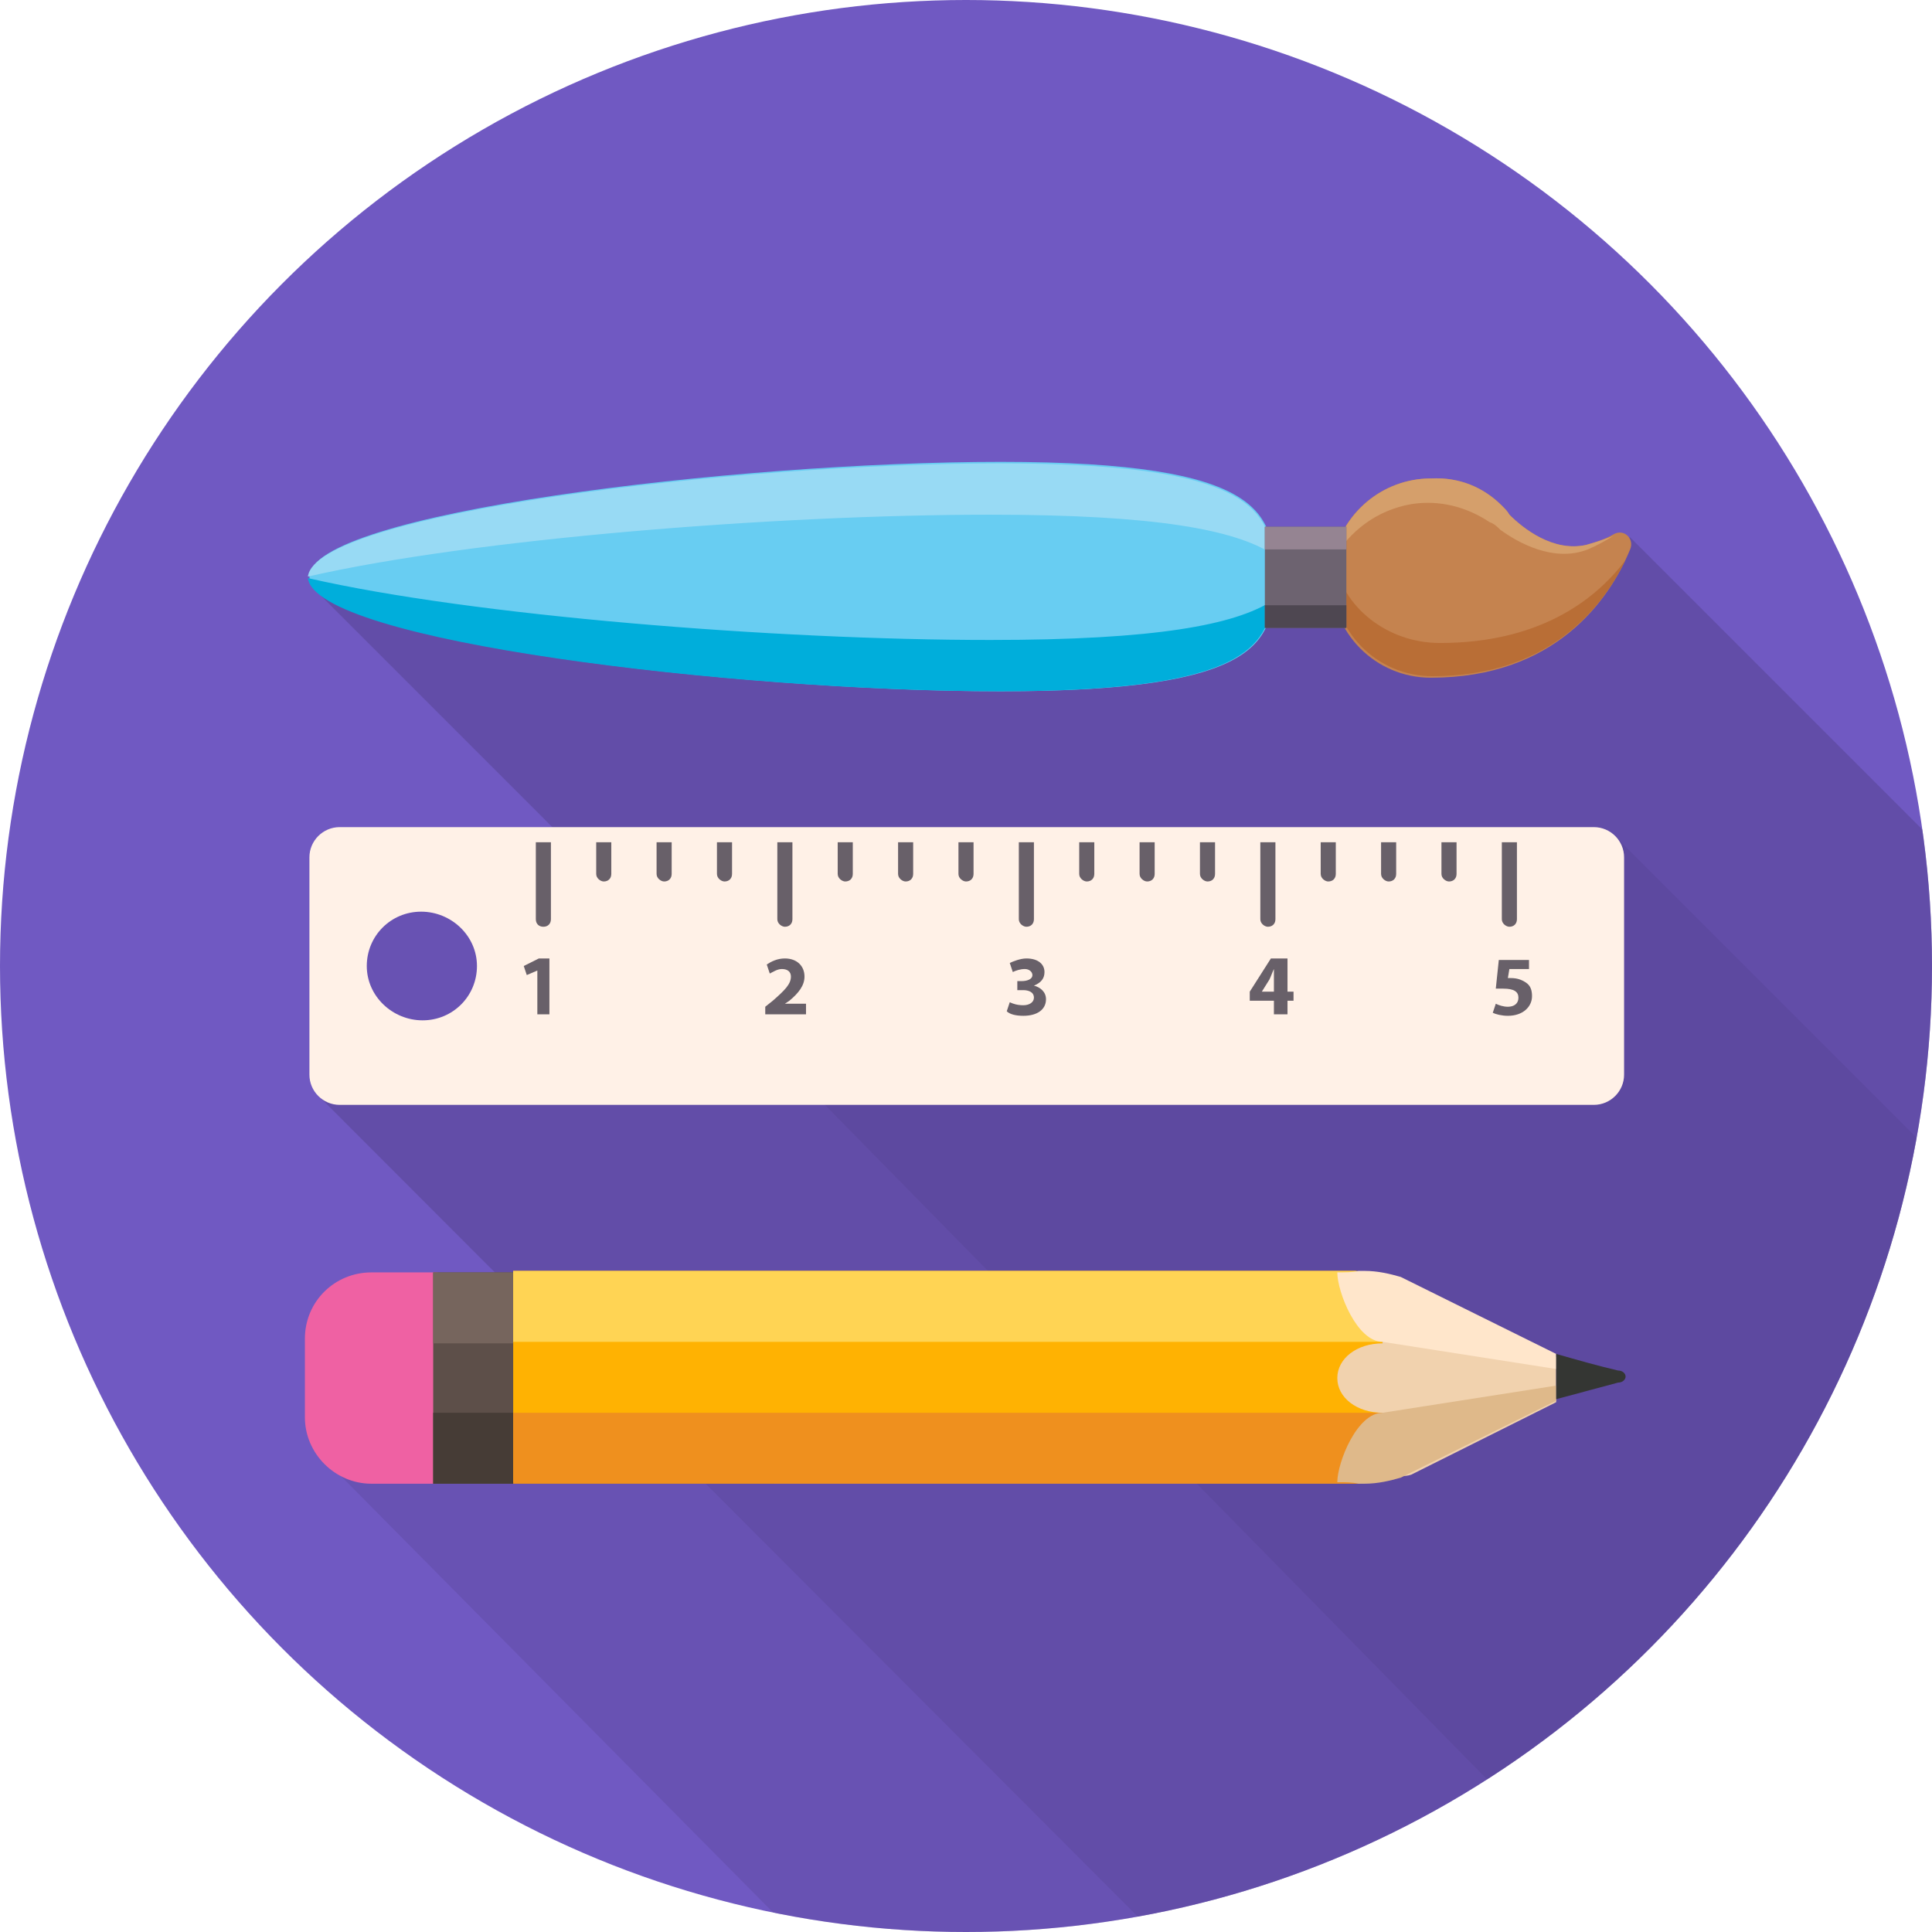 <?xml version="1.0" ?><!DOCTYPE svg  PUBLIC '-//W3C//DTD SVG 1.1//EN'  'http://www.w3.org/Graphics/SVG/1.1/DTD/svg11.dtd'><svg height="128px" id="Layer_1" style="enable-background:new 0 0 128 128;" version="1.1" viewBox="0 0 128 128" width="128px" xml:space="preserve" xmlns="http://www.w3.org/2000/svg" xmlns:xlink="http://www.w3.org/1999/xlink"><style type="text/css">
	.st0{fill:#7059C2;}
	.st1{clip-path:url(#SVGID_2_);}
	.st2{opacity:0.27;fill:#533F8C;}
	.st3{fill:#EF61A3;}
	.st4{fill:#5D4F49;}
	.st5{fill:#463C36;}
	.st6{fill:#76655D;}
	.st7{fill:#FFB202;}
	.st8{fill:#EF901E;}
	.st9{fill:#FFD454;}
	.st10{fill:#F1D2AE;}
	.st11{fill:#FFE6CB;}
	.st12{fill:#DFB98A;}
	.st13{fill:#343633;}
	.st14{fill:#FFF1E7;}
	.st15{opacity:0.9;}
	.st16{fill:#58505B;}
	.st17{fill:#68CDF2;}
	.st18{fill:#00AEDB;}
	.st19{fill:#98DAF4;}
	.st20{fill:#C5834F;}
	.st21{fill:#D59F6B;}
	.st22{fill:#B96E36;}
	.st23{fill:#6D6370;}
	.st24{fill:#4E4751;}
	.st25{fill:#958492;}
</style><g><circle class="st0" cx="64" cy="64" r="64"/><g><defs><circle cx="64" cy="64" id="SVGID_1_" r="64"/></defs><clipPath id="SVGID_2_"><use style="overflow:visible;" xlink:href="#SVGID_1_"/></clipPath><g class="st1"><g><polygon class="st2" points="22.2,97.4 52.5,128 128,128 128,55.6 108,35.6 98.7,38.2 21.2,39.4 38.1,56.3 22.8,58.6 21,72.5       37.4,88.9     "/><polygon class="st2" points="21.1,72.6 76.4,128 128,128 128,76.4 107,55.4 44.6,61.4     "/></g><polygon class="st2" points="36.1,54.3 100.4,119.8 128,91.7 128,55.6 108,35.6 98.7,39.3 81.8,38.2 21.2,39.4    "/></g></g><g><path class="st3" d="M20.2,88.7v5.2c0,2.4,2,4.4,4.4,4.4H29v-14h-4.4C22.2,84.3,20.2,86.2,20.2,88.7z"/><rect class="st4" height="14" width="22.6" x="28.7" y="84.3"/><rect class="st5" height="4.7" width="5.4" x="28.7" y="93.6"/><rect class="st6" height="4.7" width="5.4" x="28.7" y="84.3"/><path class="st7" d="M91.6,86v10.4c0,1-0.8,1.8-1.8,1.8H34v-14h55.8C90.8,84.3,91.6,85.1,91.6,86z"/><path class="st8" d="M91.6,93.6v2.9c0,1-0.8,1.8-1.8,1.8H34v-4.7H91.6z"/><path class="st9" d="M91.6,86v2.9H34v-4.7h55.8C90.8,84.3,91.6,85.1,91.6,86z"/><g><g><path class="st10" d="M91.6,85.9v3.1c-1.7,0-3,1-3,2.3s1.3,2.3,3,2.3v3.1c0,0.8,1,1.3,1.9,1l9.6-4.8v-3l-9.6-4.8      C92.6,84.6,91.6,85.1,91.6,85.9z"/></g><g><path class="st11" d="M88.6,84.3c0,1.3,1.3,4.6,3,4.6l11.5,1.8v-1l-10.3-5.1c-0.7-0.2-1.5-0.4-2.4-0.4c-0.1,0-0.3,0-0.4,0      C89.6,84.3,89.1,84.3,88.6,84.3z"/></g><g><path class="st12" d="M88.6,98.2c0-1.3,1.3-4.6,3-4.6l11.5-1.8v1l-10.3,5.1c-0.7,0.2-1.5,0.4-2.4,0.4c-0.1,0-0.3,0-0.4,0      C89.6,98.2,89.1,98.2,88.6,98.2z"/></g></g><g><path class="st13" d="M103.1,89.7v3l4.1-1.1v0c0.3,0,0.5-0.2,0.5-0.4s-0.2-0.4-0.5-0.4v0C105.9,90.5,104.5,90.1,103.1,89.7z"/></g></g><g><g><path class="st14" d="M20.5,56.8v14.4c0,1.1,0.9,2,2,2h83.1c1.1,0,2-0.9,2-2V56.8c0-1.1-0.9-2-2-2H22.5     C21.4,54.8,20.5,55.7,20.5,56.8z M31.6,64c0,2-1.6,3.6-3.6,3.6S24.3,66,24.3,64s1.6-3.6,3.6-3.6S31.6,62,31.6,64z"/></g><g class="st15"><path class="st16" d="M64,58.4c0.3,0,0.5-0.2,0.5-0.5v-2.1h-1v2.1C63.5,58.2,63.8,58.4,64,58.4z M80,58.4c0.3,0,0.5-0.2,0.5-0.5     v-2.1h-1v2.1C79.5,58.2,79.8,58.4,80,58.4z M72,58.4c0.3,0,0.5-0.2,0.5-0.5v-2.1h-1v2.1C71.5,58.2,71.8,58.4,72,58.4z M76,58.4     c0.3,0,0.5-0.2,0.5-0.5v-2.1h-1v2.1C75.5,58.2,75.8,58.4,76,58.4z M60,58.4c0.3,0,0.5-0.2,0.5-0.5v-2.1h-1v2.1     C59.5,58.2,59.8,58.4,60,58.4z M56,58.4c0.3,0,0.5-0.2,0.5-0.5v-2.1h-1v2.1C55.5,58.2,55.8,58.4,56,58.4z M44,58.4     c0.3,0,0.5-0.2,0.5-0.5v-2.1h-1v2.1C43.5,58.2,43.8,58.4,44,58.4z M48,58.4c0.3,0,0.5-0.2,0.5-0.5v-2.1h-1v2.1     C47.5,58.2,47.8,58.4,48,58.4z M40,58.4c0.3,0,0.5-0.2,0.5-0.5v-2.1h-1v2.1C39.5,58.2,39.8,58.4,40,58.4z M52,61.4     c0.3,0,0.5-0.2,0.5-0.5v-5.1h-1v5.1C51.5,61.2,51.8,61.4,52,61.4z M68,61.4c0.3,0,0.5-0.2,0.5-0.5v-5.1h-1v5.1     C67.5,61.2,67.8,61.4,68,61.4z M84,61.4c0.3,0,0.5-0.2,0.5-0.5v-5.1h-1v5.1C83.5,61.2,83.8,61.4,84,61.4z M88,58.4     c0.3,0,0.5-0.2,0.5-0.5v-2.1h-1v2.1C87.5,58.2,87.8,58.4,88,58.4z M100,61.4c0.3,0,0.5-0.2,0.5-0.5v-5.1h-1v5.1     C99.5,61.2,99.8,61.4,100,61.4z M92,58.4c0.3,0,0.5-0.2,0.5-0.5v-2.1h-1v2.1C91.5,58.2,91.8,58.4,92,58.4z M96,58.4     c0.3,0,0.5-0.2,0.5-0.5v-2.1h-1v2.1C95.5,58.2,95.8,58.4,96,58.4z M35.5,60.9c0,0.3,0.2,0.5,0.5,0.5s0.5-0.2,0.5-0.5v-5.1h-1     V60.9z"/></g><g class="st15"><path class="st16" d="M35.6,64.3L35.6,64.3l-0.7,0.3L34.7,64l1-0.5h0.7v3.7h-0.8V64.3z"/></g><g class="st15"><path class="st16" d="M50.7,67.2v-0.5l0.5-0.4c0.8-0.7,1.2-1.1,1.2-1.6c0-0.3-0.2-0.5-0.6-0.5c-0.3,0-0.6,0.2-0.8,0.3l-0.2-0.6     c0.3-0.2,0.7-0.4,1.2-0.4c0.8,0,1.3,0.5,1.3,1.2c0,0.6-0.4,1.1-1,1.6L52,66.5v0h1.4v0.7H50.7z"/></g><g class="st15"><path class="st16" d="M66.9,66.4c0.2,0.1,0.5,0.2,0.9,0.2c0.4,0,0.7-0.2,0.7-0.5c0-0.4-0.4-0.5-0.7-0.5h-0.4v-0.6h0.3     c0.3,0,0.7-0.1,0.7-0.4c0-0.2-0.2-0.4-0.5-0.4c-0.3,0-0.6,0.1-0.8,0.2l-0.2-0.6c0.2-0.1,0.7-0.3,1.1-0.3c0.8,0,1.2,0.4,1.2,0.9     c0,0.4-0.2,0.7-0.7,0.9v0c0.4,0.1,0.8,0.4,0.8,0.9c0,0.7-0.6,1.1-1.5,1.1c-0.5,0-0.9-0.1-1.1-0.3L66.9,66.4z"/></g><g class="st15"><path class="st16" d="M84.4,67.2v-0.9h-1.6v-0.6l1.4-2.2h1.1v2.2h0.4v0.6h-0.4v0.9H84.4z M84.4,65.7v-0.8c0-0.2,0-0.4,0-0.7h0     c-0.1,0.2-0.2,0.5-0.3,0.7l-0.5,0.8v0H84.4z"/></g><g class="st15"><path class="st16" d="M101.4,64.2H100l-0.1,0.6c0.1,0,0.1,0,0.2,0c0.4,0,0.7,0.1,1,0.3c0.3,0.2,0.4,0.5,0.4,0.9     c0,0.7-0.6,1.3-1.6,1.3c-0.4,0-0.8-0.1-1-0.2l0.2-0.6c0.2,0.1,0.5,0.2,0.8,0.2c0.4,0,0.7-0.2,0.7-0.6c0-0.4-0.3-0.6-1-0.6     c-0.2,0-0.3,0-0.5,0l0.2-1.9h2V64.2z"/></g></g><g><path class="st17" d="M84.4,38.2c0,4.2-0.5,7.6-18.1,7.6s-45.8-3.4-45.8-7.6s28.2-7.6,45.8-7.6S84.4,34.1,84.4,38.2z"/><g><path class="st18" d="M65.6,42.4c11,0,16.2-1,18.7-2.6c-0.4,3.4-2.7,6-18.1,6c-17.5,0-45.3-3.3-45.8-7.5     C31.3,40.8,51.4,42.4,65.6,42.4z"/></g><g><path class="st19" d="M65.6,34.1c11,0,16.2,1,18.7,2.6c-0.4-3.4-2.7-6-18.1-6c-17.5,0-45.3,3.3-45.8,7.5     C31.3,35.7,51.4,34.1,65.6,34.1z"/></g></g><g><path class="st20" d="M99.5,33.5L99.5,33.5L99.5,33.5c0.2,0.2,0.4,0.4,0.5,0.6c0.9,0.9,2.9,2.5,5.1,2c0.7-0.2,1.3-0.4,1.8-0.7    c0.7-0.4,1.4,0.3,1.1,1c-1.4,3.4-5,8.5-13.2,8.5c-3.7,0-6.6-3-6.6-6.6c0-3.7,3-6.6,6.6-6.6C96.7,31.6,98.3,32.3,99.5,33.5z"/></g><g><path class="st21" d="M99.5,33.5L99.5,33.5L99.5,33.5c0.2,0.2,0.4,0.4,0.5,0.6c0.9,0.9,2.9,2.5,5.1,2c0.7-0.2,1.3-0.4,1.8-0.6    c-0.5,0.3-1,0.6-1.7,0.9c-2.3,0.9-4.7-0.5-5.8-1.3c-0.2-0.2-0.4-0.4-0.7-0.5l0,0h0c-1.5-1-3.3-1.5-5.2-1.2    c-2.3,0.4-4.1,1.8-5.2,3.7c0.6-3.1,3.3-5.4,6.5-5.4C96.7,31.6,98.3,32.3,99.5,33.5z"/></g><g><path class="st22" d="M95.4,42.6c6.4,0,10.2-2.7,12.3-5.5c-1.6,3.3-5.2,7.7-12.8,7.7c-3.7,0-6.6-3-6.6-6.6c0-0.4,0-0.8,0.1-1.1    C88.9,40.2,91.9,42.6,95.4,42.6z"/></g><g><rect class="st23" height="6.7" width="5.4" x="83.8" y="34.9"/><rect class="st24" height="1.5" width="5.4" x="83.8" y="40.1"/><rect class="st25" height="1.5" width="5.4" x="83.8" y="34.9"/></g></g></svg>